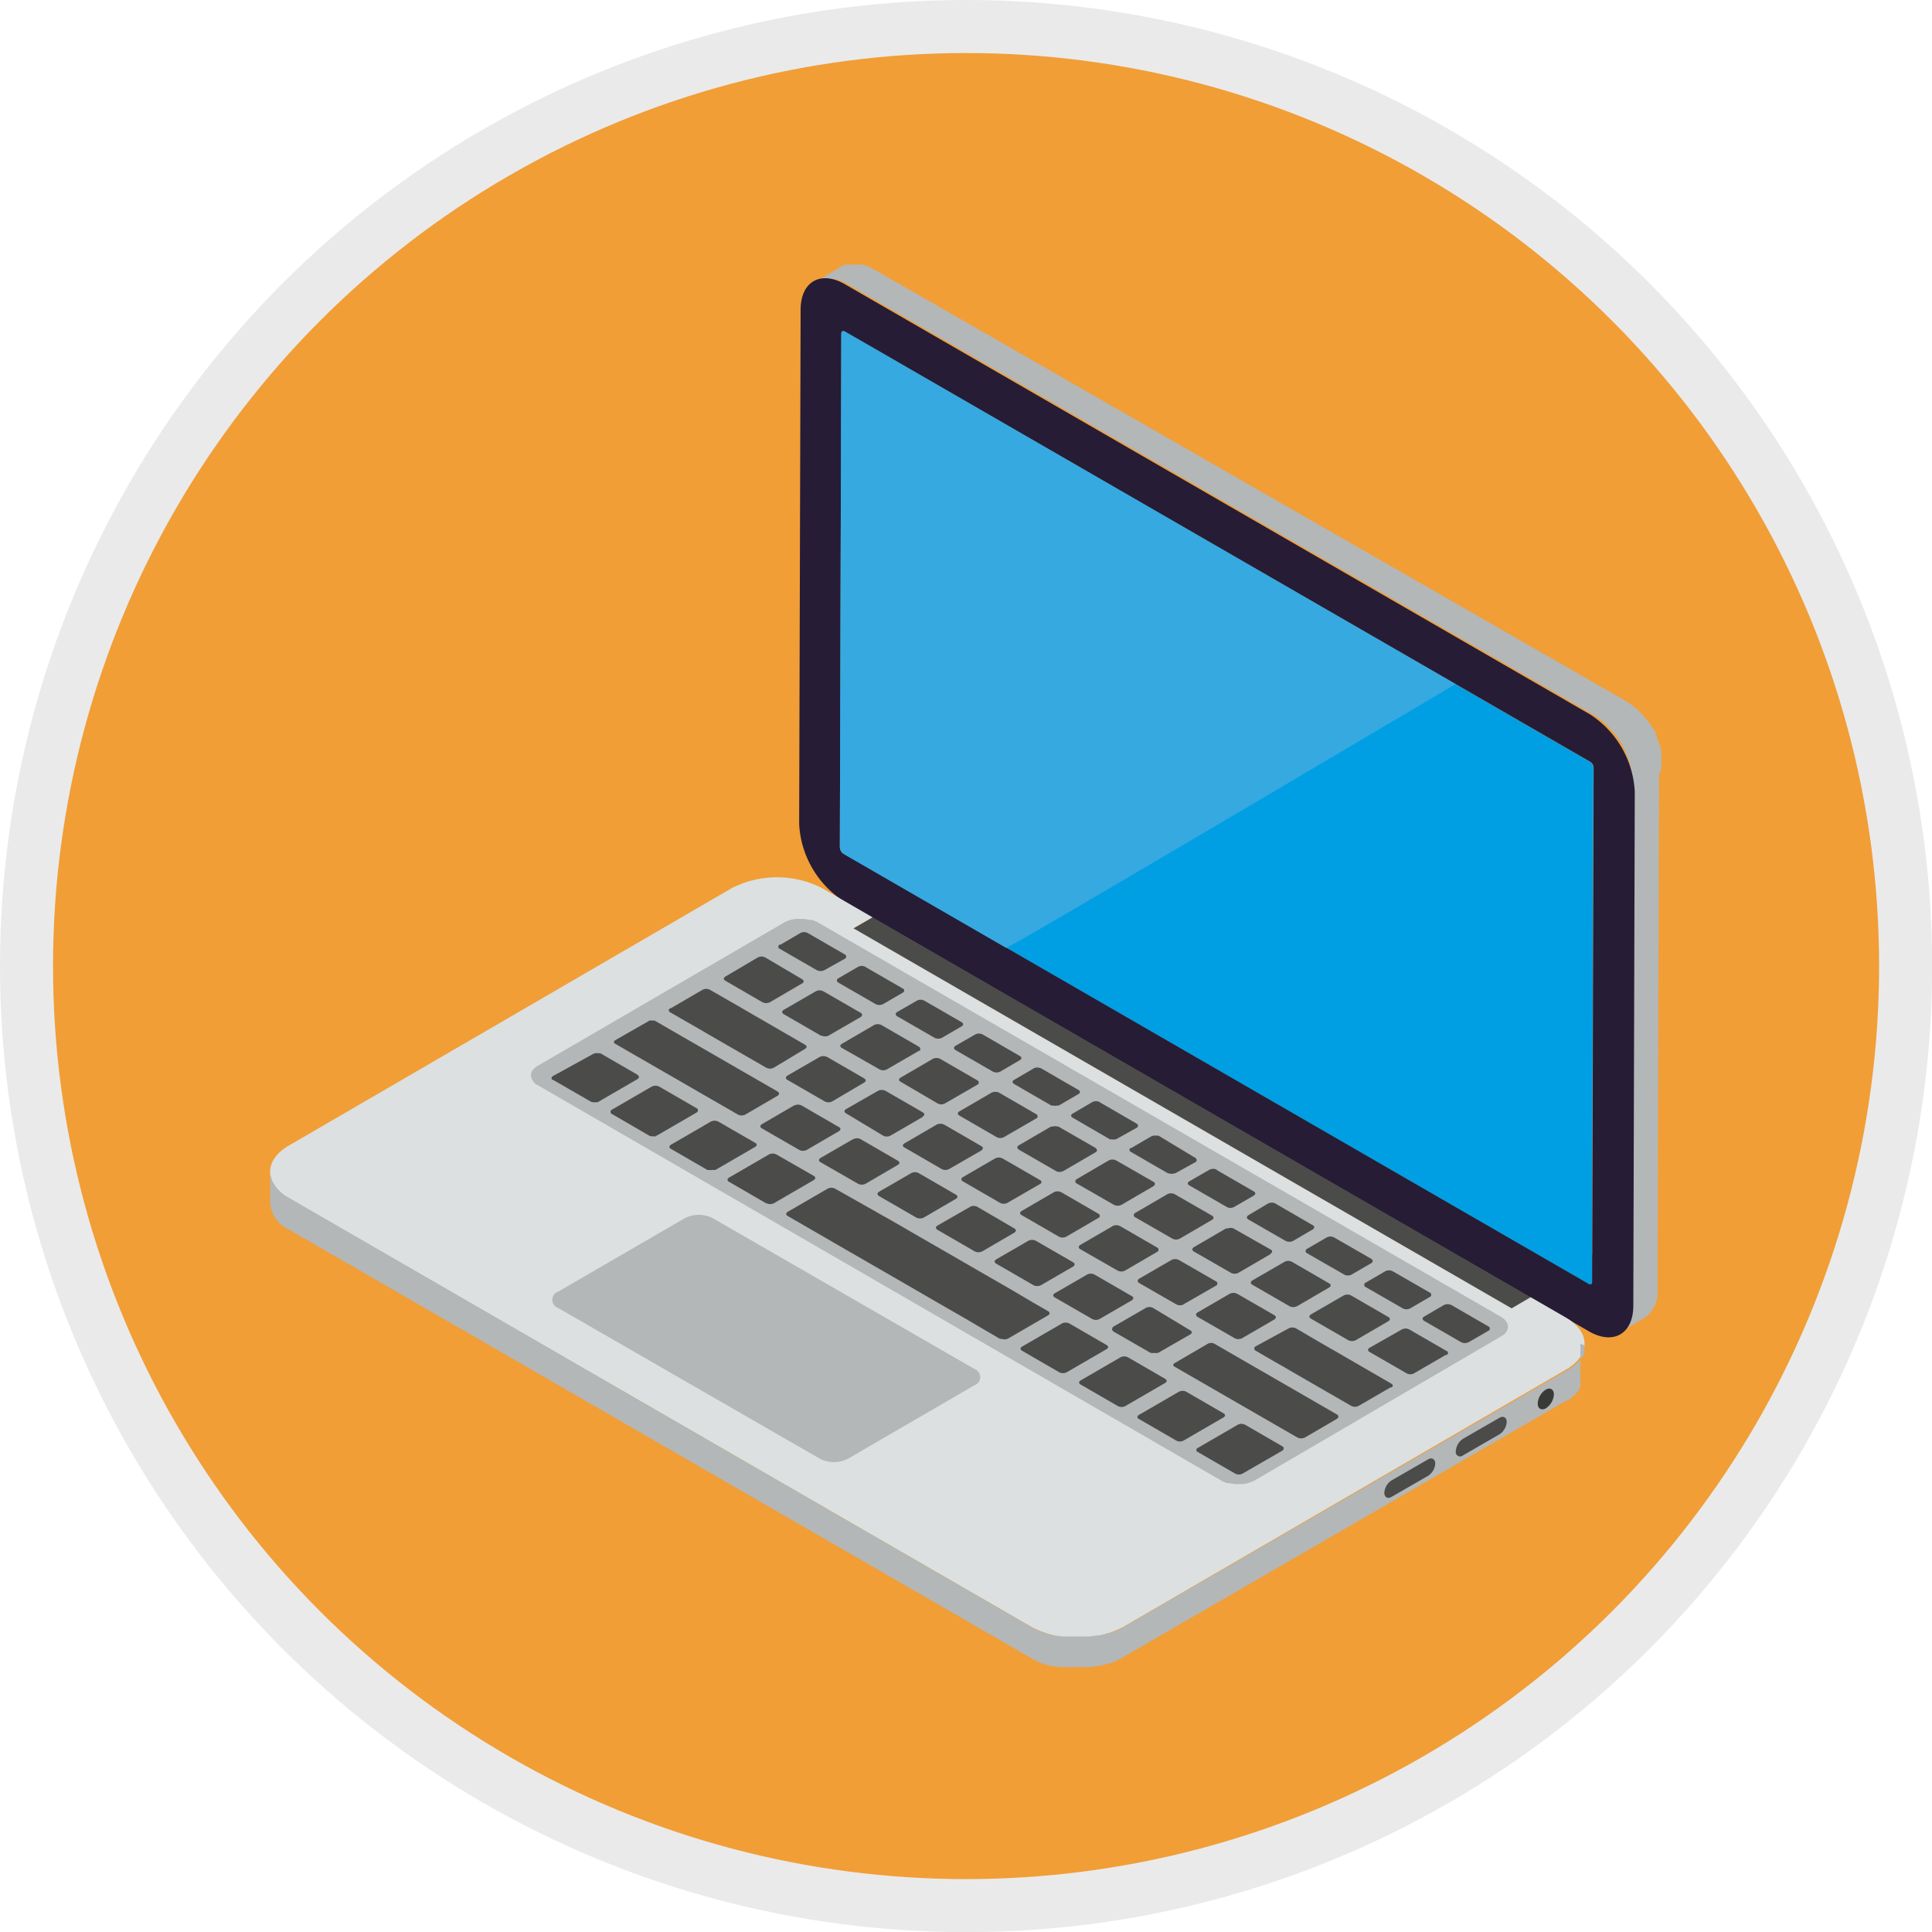 <svg id="Livello_1" data-name="Livello 1" xmlns="http://www.w3.org/2000/svg" xmlns:xlink="http://www.w3.org/1999/xlink" viewBox="0 0 145.73 145.73"><defs><style>.cls-1{fill:none;}.cls-2{fill:#f19e37;stroke:#eaeaea;stroke-miterlimit:10;stroke-width:4px;}.cls-3{isolation:isolate;}.cls-4{clip-path:url(#clip-path);}.cls-5{fill:#464545;}.cls-6{fill:#444443;}.cls-7{fill:#414142;}.cls-8{fill:#40403f;}.cls-9{fill:#3e3e3d;}.cls-10{fill:#3d3d3b;}.cls-11{fill:#3b3a3a;}.cls-12{fill:#393938;}.cls-13{fill:#383736;}.cls-14{fill:#353535;}.cls-15{fill:#343433;}.cls-16{fill:#333332;}.cls-17{fill:#313131;}.cls-18{fill:#2e2f2f;}.cls-19{fill:#2d2e2d;}.cls-20{fill:#2f2f2e;}.cls-21{clip-path:url(#clip-path-2);}.cls-22{clip-path:url(#clip-path-3);}.cls-23{fill:#a2bfbf;}.cls-24{fill:#9ebab9;}.cls-25{fill:#9bb6b4;}.cls-26{fill:#95b1af;}.cls-27{fill:#91acab;}.cls-28{fill:#8da7a7;}.cls-29{fill:#89a3a1;}.cls-30{fill:#879f9d;}.cls-31{fill:#819998;}.cls-32{fill:#7d9494;}.cls-33{fill:#4b4b4a;}.cls-34{clip-path:url(#clip-path-4);}.cls-35{clip-path:url(#clip-path-5);}.cls-36{fill:#6a7d7b;}.cls-37{fill:#6d8180;}.cls-38{fill:#b0cecc;}.cls-39{fill:#009fe3;}.cls-40{clip-path:url(#clip-path-6);}.cls-41{fill:#6d8280;}.cls-42{fill:#728686;}.cls-43{fill:#758b89;}.cls-44{fill:#7a8f8f;}.cls-45{fill:#b3b7b7;}.cls-46{fill:#261c35;}.cls-47{fill:#434342;}.cls-48{fill:#dce0e0;}.cls-49{fill:#36a9e1;}</style><clipPath id="clip-path" transform="translate(-5.28 -5.34)"><path class="cls-1" d="M68.91,69.74l2-1.19a.59.59,0,0,1-.26-.45l-2,1.19A.59.59,0,0,0,68.91,69.74Z"/></clipPath><clipPath id="clip-path-2" transform="translate(-5.28 -5.34)"><path class="cls-1" d="M70.89,29.13l-2,1.2s-.08.08-.08.17l2-1.2A.19.19,0,0,1,70.89,29.13Z"/></clipPath><clipPath id="clip-path-3" transform="translate(-5.28 -5.34)"><path class="cls-1" d="M70.89,29.13l-2,1.2a.17.17,0,0,1,.18,0l2-1.19A.2.2,0,0,0,70.89,29.13Z"/></clipPath><clipPath id="clip-path-4" transform="translate(-5.28 -5.34)"><path class="cls-1" d="M125.31,102.21l2-1.19a.19.19,0,0,1-.19,0l-2,1.19A.19.19,0,0,0,125.31,102.21Z"/></clipPath><clipPath id="clip-path-5" transform="translate(-5.28 -5.34)"><path class="cls-1" d="M125.31,102.21l2-1.19a.21.21,0,0,0,.07-.17L125.38,102A.2.2,0,0,1,125.31,102.21Z"/></clipPath><clipPath id="clip-path-6" transform="translate(-5.28 -5.34)"><path class="cls-1" d="M125.49,63.25l2.05-1.19a.58.58,0,0,0-.26-.46l-2,1.2A.55.55,0,0,1,125.49,63.25Z"/></clipPath></defs><title>G10_11_03</title><circle class="cls-2" cx="72.87" cy="72.87" r="70.87"/><g class="cls-3"><g class="cls-4"><g class="cls-3"><path class="cls-5" d="M68.91,69.74l2-1.19a.27.27,0,0,1-.08-.07l-2,1.19a.27.27,0,0,0,.08.07" transform="translate(-5.28 -5.34)"/><path class="cls-6" d="M68.83,69.67l2-1.19,0,0-2,1.19,0,0" transform="translate(-5.28 -5.34)"/><path class="cls-7" d="M68.8,69.64l2-1.19,0,0-2,1.19,0,0" transform="translate(-5.28 -5.34)"/><path class="cls-8" d="M68.78,69.62l2-1.19,0,0-2,1.19,0,0" transform="translate(-5.28 -5.34)"/><path class="cls-9" d="M68.76,69.59l2-1.19,0,0-2.05,1.19,0,0" transform="translate(-5.28 -5.34)"/><path class="cls-10" d="M68.74,69.57l2.05-1.19v0l-2,1.19v0" transform="translate(-5.28 -5.34)"/><path class="cls-11" d="M68.73,69.55l2-1.19v0l-2,1.2v0" transform="translate(-5.28 -5.34)"/><path class="cls-12" d="M68.72,69.53l2-1.2v0L68.71,69.5v0" transform="translate(-5.28 -5.34)"/><path class="cls-13" d="M68.71,69.5l2.05-1.19v0l-2.06,1.19,0,0" transform="translate(-5.28 -5.34)"/><path class="cls-14" d="M68.69,69.48l2.06-1.19v0l-2,1.19v0" transform="translate(-5.28 -5.34)"/><path class="cls-15" d="M68.69,69.46l2-1.19v0l-2,1.19v0" transform="translate(-5.28 -5.34)"/><path class="cls-16" d="M68.68,69.43l2-1.19v0l-2,1.2v0" transform="translate(-5.28 -5.34)"/><path class="cls-17" d="M68.67,69.41l2-1.2v0l-2,1.2v0" transform="translate(-5.28 -5.34)"/><path class="cls-18" d="M68.66,69.38l2-1.2v0l-2.06,1.19v0" transform="translate(-5.28 -5.34)"/><path class="cls-19" d="M68.65,69.34l2.06-1.19a.09.09,0,0,1,0-.05l-2,1.19v0" transform="translate(-5.28 -5.34)"/></g></g></g><polygon class="cls-20" points="63.37 63.95 65.42 62.76 65.53 23.97 63.48 25.16 63.37 63.95"/><g class="cls-3"><g class="cls-21"><g class="cls-3"><path class="cls-19" d="M68.76,30.5l2-1.2a.19.19,0,0,1,.08-.17l-2,1.2s-.08.08-.08.17" transform="translate(-5.28 -5.34)"/></g></g></g><g class="cls-3"><g class="cls-22"><g class="cls-3"><path class="cls-23" d="M69,30.34l2-1.19,0,0L69,30.33h0" transform="translate(-5.28 -5.34)"/><path class="cls-24" d="M69,30.33,71,29.13h0L69,30.32h0" transform="translate(-5.28 -5.34)"/><path class="cls-25" d="M69,30.32,71,29.12h0l-2,1.19h0" transform="translate(-5.28 -5.34)"/><path class="cls-26" d="M68.93,30.31l2-1.19h0l-2.06,1.19h0" transform="translate(-5.28 -5.34)"/><path class="cls-27" d="M68.91,30.31,71,29.12h0l-2,1.19h0" transform="translate(-5.28 -5.34)"/><path class="cls-28" d="M68.9,30.31l2-1.19h0l-2.05,1.19h0" transform="translate(-5.28 -5.34)"/><path class="cls-29" d="M68.88,30.31l2.05-1.19h0l-2,1.19h0" transform="translate(-5.28 -5.34)"/><path class="cls-30" d="M68.87,30.31l2-1.19h0l-2.05,1.19h0" transform="translate(-5.28 -5.34)"/><path class="cls-31" d="M68.85,30.32l2.05-1.19h0l-2,1.2h0" transform="translate(-5.28 -5.34)"/><polyline class="cls-32" points="63.56 24.99 65.61 23.8 65.61 23.8 63.56 24.99 63.56 24.99"/></g></g></g><polygon class="cls-33" points="119.84 96.85 121.89 95.66 65.68 63.21 63.63 64.4 119.84 96.85"/><g class="cls-3"><g class="cls-34"><g class="cls-3"><polyline class="cls-14" points="120.03 96.87 122.08 95.68 122.08 95.68 120.03 96.87 120.03 96.87"/><path class="cls-13" d="M125.3,102.21l2.06-1.19h0l-2,1.19h0" transform="translate(-5.28 -5.34)"/><path class="cls-12" d="M125.29,102.22l2-1.19h0l-2,1.19h0" transform="translate(-5.28 -5.34)"/><path class="cls-11" d="M125.28,102.22l2-1.19h0l-2,1.2h0" transform="translate(-5.28 -5.34)"/><path class="cls-10" d="M125.26,102.23l2-1.2h0l-2,1.19h0" transform="translate(-5.28 -5.34)"/><path class="cls-9" d="M125.25,102.23l2-1.19h0l-2,1.19h0" transform="translate(-5.28 -5.34)"/><path class="cls-8" d="M125.23,102.23l2-1.19h0l-2.05,1.2h0" transform="translate(-5.28 -5.34)"/><path class="cls-7" d="M125.21,102.23l2.05-1.2h0l-2,1.19h0" transform="translate(-5.28 -5.34)"/><path class="cls-6" d="M125.19,102.22l2-1.19h0l-2,1.19h0" transform="translate(-5.28 -5.34)"/><path class="cls-5" d="M125.16,102.21l2-1.19,0,0-2,1.19,0,0" transform="translate(-5.28 -5.34)"/></g></g></g><g class="cls-3"><g class="cls-35"><g class="cls-3"><path class="cls-36" d="M125.31,102.21l2-1.19a.21.21,0,0,0,.07-.17L125.38,102a.2.2,0,0,1-.07.17" transform="translate(-5.28 -5.34)"/></g></g></g><polygon class="cls-37" points="120.1 96.7 122.15 95.51 122.26 56.72 120.21 57.91 120.1 96.7"/><polygon class="cls-38" points="119.95 57.46 122 56.27 65.79 23.81 63.74 25 119.95 57.46"/><path class="cls-39" d="M69,30.34c-.14-.08-.26,0-.26.16l-.11,38.79a.59.59,0,0,0,.26.45l56.21,32.45c.14.09.26,0,.26-.15l.11-38.79a.55.55,0,0,0-.26-.45Z" transform="translate(-5.28 -5.34)"/><g class="cls-3"><g class="cls-40"><g class="cls-3"><path class="cls-36" d="M125.49,63.25l2.05-1.19V62l-2.05,1.19v0" transform="translate(-5.28 -5.34)"/><path class="cls-41" d="M125.49,63.2,127.54,62v0l-2,1.19v0" transform="translate(-5.28 -5.34)"/><path class="cls-42" d="M125.48,63.16l2-1.19v0l-2,1.19v0" transform="translate(-5.28 -5.34)"/><path class="cls-43" d="M125.48,63.13l2-1.19v0l-2,1.19v0" transform="translate(-5.28 -5.34)"/><path class="cls-44" d="M125.47,63.1l2-1.19v0l-2.05,1.19v0" transform="translate(-5.28 -5.34)"/><path class="cls-32" d="M125.46,63.08l2.05-1.19v0l-2,1.2v0" transform="translate(-5.28 -5.34)"/><path class="cls-31" d="M125.45,63.06l2-1.2v0l-2,1.19v0" transform="translate(-5.28 -5.34)"/><path class="cls-30" d="M125.44,63l2-1.19v0l-2,1.19v0" transform="translate(-5.28 -5.34)"/><path class="cls-29" d="M125.43,63l2-1.19,0,0-2,1.19,0,0" transform="translate(-5.28 -5.34)"/><path class="cls-28" d="M125.41,63l2-1.19v0l-2,1.2v0" transform="translate(-5.28 -5.34)"/><path class="cls-27" d="M125.4,63l2-1.2v0l-2,1.19v0" transform="translate(-5.28 -5.34)"/><path class="cls-26" d="M125.39,62.94l2-1.19,0,0-2,1.19,0,0" transform="translate(-5.28 -5.34)"/><path class="cls-25" d="M125.37,62.92l2-1.19,0,0-2.05,1.19,0,0" transform="translate(-5.28 -5.34)"/><path class="cls-24" d="M125.35,62.89l2.05-1.19,0,0-2.05,1.19,0,0" transform="translate(-5.28 -5.34)"/><path class="cls-23" d="M125.32,62.86l2.05-1.19-.09-.07-2,1.2.09.06" transform="translate(-5.28 -5.34)"/></g></g></g><path class="cls-45" d="M130.6,63.26v-.07l0-.08c0-.08,0-.17,0-.26a.69.69,0,0,1,0-.13s0,0,0-.06,0-.11,0-.17a.83.83,0,0,0,0-.15l0-.09a1,1,0,0,0,0-.14l0-.11-.06-.16a.76.76,0,0,0,0-.11s0,0,0,0l-.12-.3v-.06a2.56,2.56,0,0,1-.11-.24.56.56,0,0,1,0-.08.93.93,0,0,0-.05-.1l0-.1-.11-.21a.1.1,0,0,0,0-.05v0c0-.1-.11-.19-.17-.29l0,0-.06-.1-.1-.15-.07-.09-.09-.12-.07-.09a.76.76,0,0,1-.08-.11,1,1,0,0,1-.13-.16l-.06-.06-.07-.08-.23-.24-.07-.08,0,0a4.45,4.45,0,0,0-.47-.41l-.09-.07a4.3,4.3,0,0,0-.52-.35L71.08,25.59l-.42-.21,0,0-.08,0-.24-.08-.07,0h-.08l-.13,0-.09,0h-.25a.85.85,0,0,0-.16,0h-.06l-.2,0h-.09l-.1,0-.09,0,0,0h0l-.17.08h0l-2,1.19h0l.22-.1,0,0,.19-.06h.06a2,2,0,0,1,.24,0h.37l.18,0,.13,0,.15,0,.24.08.13.06a2.74,2.74,0,0,1,.42.21l56.21,32.45a4.3,4.3,0,0,1,.52.35l.09.07a4.45,4.45,0,0,1,.47.41l.11.11.23.24.13.15.13.16.15.19.09.13a2.49,2.49,0,0,1,.17.24l.06.09a3.24,3.24,0,0,1,.21.35l0,.05.16.31,0,.1c.05.11.11.21.15.32l0,.05a2.39,2.39,0,0,1,.15.37.36.36,0,0,1,0,.11l.09.26a1,1,0,0,1,0,.14,2.17,2.17,0,0,1,.07.24c0,.06,0,.12,0,.17a1.06,1.06,0,0,0,0,.19c0,.09,0,.18,0,.27s0,.09,0,.14a5.85,5.85,0,0,1,0,.59l-.11,38.79a2.34,2.34,0,0,1-1,2.15l2.05-1.19a2.34,2.34,0,0,0,1-2.15l.11-38.79A5.85,5.85,0,0,0,130.6,63.26Z" transform="translate(-5.28 -5.34)"/><path class="cls-46" d="M125.24,59.24a7.41,7.41,0,0,1,3.35,5.8l-.11,38.79c0,2.13-1.52,3-3.37,1.92L68.9,73.3a7.38,7.38,0,0,1-3.34-5.8l.11-38.79c0-2.13,1.51-3,3.36-1.92ZM68.65,69.29a.59.59,0,0,0,.26.45l56.21,32.45c.14.09.26,0,.26-.15l.11-38.79a.55.55,0,0,0-.26-.45L69,30.34c-.14-.08-.26,0-.26.16l-.11,38.79" transform="translate(-5.28 -5.34)"/><polygon class="cls-18" points="114.02 98.69 114.01 101.06 64.37 72.4 64.37 70.03 114.02 98.69"/><polygon class="cls-47" points="115.46 97.85 115.45 100.22 114.01 101.06 114.02 98.69 115.46 97.85"/><polygon class="cls-33" points="115.46 97.85 114.02 98.69 64.37 70.03 65.81 69.19 115.46 97.85"/><path class="cls-48" d="M123.39,104.72l-2.65-1.53-1.44.84L69.65,75.36l1.44-.83-3.8-2.2a7.5,7.5,0,0,0-6.81,0L27.05,91.76c-1.87,1.09-1.85,2.85,0,3.94l56.09,32.39a7.5,7.5,0,0,0,6.81,0l33.43-19.43C125.28,107.57,125.27,105.81,123.39,104.72Z" transform="translate(-5.28 -5.34)"/><path class="cls-45" d="M45.85,85.73l18.57-10.8a2.42,2.42,0,0,1,.92-.28l.34,0a3.08,3.08,0,0,1,.68.08l.16,0,.3.11.14.07,51.54,29.76c.61.36.69.91.24,1.31a1.34,1.34,0,0,1-.23.16L99.94,117a2.53,2.53,0,0,1-.93.28h-.17a2.67,2.67,0,0,1-.85-.07l-.16,0a2.08,2.08,0,0,1-.43-.19L45.85,87.2a.9.9,0,0,1-.52-.74.66.66,0,0,1,.12-.39l.08-.09A1.19,1.19,0,0,1,45.85,85.73Z" transform="translate(-5.28 -5.34)"/><path class="cls-33" d="M54.75,91l.07,0,3-1.74a.18.18,0,0,0,0-.33L55,87.3a.65.65,0,0,0-.56,0l-3,1.74a.18.18,0,0,0,0,.33L54.25,91a.35.35,0,0,0,.13.05l.15,0a.72.72,0,0,0,.22,0" transform="translate(-5.28 -5.34)"/><path class="cls-33" d="M59.1,93.59l.14,0,3-1.74a.3.3,0,0,0,.11-.12.14.14,0,0,0,0-.09.08.08,0,0,0,0,0,.3.3,0,0,0-.08-.08l-2.81-1.62a.65.65,0,0,0-.56,0l-3,1.74c-.14.08-.16.2-.06.29l0,0,2.8,1.62.13,0a.59.59,0,0,0,.23,0h.07" transform="translate(-5.28 -5.34)"/><path class="cls-33" d="M63.09,96.1a.65.65,0,0,0,.56,0l3-1.74c.16-.09.17-.24,0-.33l-2.81-1.61a.61.61,0,0,0-.56,0l-3,1.74c-.16.09-.17.24,0,.33l2.8,1.62" transform="translate(-5.28 -5.34)"/><path class="cls-33" d="M105.53,102.46c.16-.09.16-.24,0-.32l-2.8-1.62a.59.59,0,0,0-.56,0l-2.42,1.4c-.16.1-.17.24,0,.33l2.8,1.62a.65.65,0,0,0,.56,0l2.42-1.41" transform="translate(-5.28 -5.34)"/><path class="cls-33" d="M106.59,103.08l-2.42,1.4c-.16.1-.16.24,0,.33l2.81,1.62a.62.62,0,0,0,.56,0L110,105c.15-.09.16-.23,0-.32l-2.8-1.62a.61.61,0,0,0-.57,0" transform="translate(-5.28 -5.34)"/><path class="cls-33" d="M88.13,97.22a.18.18,0,0,0,0-.33l-2.8-1.62a.62.62,0,0,0-.56,0l-2.42,1.41c-.16.09-.17.24,0,.32l2.8,1.62a.61.61,0,0,0,.56,0l2.42-1.41" transform="translate(-5.28 -5.34)"/><path class="cls-33" d="M89.2,97.83l-2.43,1.41c-.15.09-.16.24,0,.33l2.81,1.61a.61.61,0,0,0,.56,0l2.42-1.41a.18.18,0,0,0,0-.33l-2.8-1.62a.65.65,0,0,0-.56,0" transform="translate(-5.28 -5.34)"/><path class="cls-33" d="M83.71,94.67c.16-.1.17-.24,0-.33l-2.81-1.62a.62.62,0,0,0-.56,0l-2.43,1.41c-.15.09-.16.23,0,.32l2.8,1.62a.59.59,0,0,0,.56,0l2.42-1.4" transform="translate(-5.28 -5.34)"/><path class="cls-33" d="M79.3,92.12c.15-.1.16-.24,0-.33l-2.8-1.62a.64.64,0,0,0-.57,0l-2.42,1.41c-.16.09-.17.23,0,.32l2.8,1.62a.59.59,0,0,0,.56,0l2.43-1.4" transform="translate(-5.28 -5.34)"/><path class="cls-33" d="M74.88,89.56c.16-.09.16-.23,0-.32l-2.81-1.62a.62.62,0,0,0-.56,0L69.1,89c-.16.09-.16.23,0,.32L71.89,91a.61.61,0,0,0,.56,0l2.43-1.41" transform="translate(-5.28 -5.34)"/><path class="cls-33" d="M69.6,91.28l-2.42,1.4c-.16.1-.17.24,0,.33L70,94.63a.64.64,0,0,0,.57,0L73,93.21c.16-.09.16-.23,0-.32l-2.8-1.62a.59.59,0,0,0-.56,0" transform="translate(-5.28 -5.34)"/><path class="cls-33" d="M71.59,95.23c-.16.1-.16.24,0,.33l2.8,1.62a.64.64,0,0,0,.57,0l2.42-1.41c.16-.09.16-.23,0-.32l-2.8-1.62a.61.61,0,0,0-.57,0l-2.42,1.4" transform="translate(-5.28 -5.34)"/><path class="cls-33" d="M76,97.78c-.16.1-.16.24,0,.33l2.8,1.62a.64.64,0,0,0,.57,0l2.42-1.41c.15-.09.16-.23,0-.32L79,96.37a.62.62,0,0,0-.43-.05.75.75,0,0,0-.13.06L76,97.78" transform="translate(-5.28 -5.34)"/><path class="cls-33" d="M80.43,100.33c-.16.1-.17.24,0,.33l2.8,1.62a.64.64,0,0,0,.57,0l2.42-1.4c.15-.1.16-.24,0-.33l-2.81-1.62a.62.62,0,0,0-.56,0l-2.42,1.4" transform="translate(-5.28 -5.34)"/><path class="cls-33" d="M84.85,102.88c-.16.1-.17.24,0,.33l2.81,1.62a.59.59,0,0,0,.56,0l2.42-1.4c.16-.1.17-.24,0-.33l-2.8-1.62a.61.61,0,0,0-.56,0l-2.42,1.4" transform="translate(-5.28 -5.34)"/><path class="cls-33" d="M89.19,105.52c-.07.09,0,.18.07.25l2.81,1.62.06,0a.73.73,0,0,0,.22,0,.57.57,0,0,0,.22,0l.06,0L95.05,106c.16-.09.17-.23,0-.32L92.26,104a.59.59,0,0,0-.56,0l-2.42,1.4a.36.36,0,0,0-.09.08" transform="translate(-5.28 -5.34)"/><path class="cls-33" d="M94.54,103.73,97,102.32a.18.18,0,0,0,0-.33l-2.8-1.61a.61.61,0,0,0-.56,0l-2.43,1.41a.18.18,0,0,0,0,.33l2.8,1.61a.61.61,0,0,0,.56,0" transform="translate(-5.28 -5.34)"/><path class="cls-33" d="M95.61,104.34a.18.18,0,0,0,0,.33l2.8,1.61a.61.61,0,0,0,.56,0l2.43-1.41c.15-.09.16-.24,0-.33l-2.8-1.61a.64.64,0,0,0-.57,0l-2.42,1.41" transform="translate(-5.28 -5.34)"/><path class="cls-33" d="M101.11,99.91c.1-.06.14-.14.12-.21a.23.23,0,0,0-.11-.11L98.32,98a.62.62,0,0,0-.43,0l-.13,0-2.42,1.41c-.12.07-.15.17-.1.25a.36.36,0,0,0,.09.08l2.8,1.61a.61.61,0,0,0,.56,0l2.42-1.41" transform="translate(-5.28 -5.34)"/><path class="cls-33" d="M96.69,97.36c.16-.09.17-.24,0-.33l-2.8-1.61a.61.61,0,0,0-.56,0l-2.42,1.41a.18.18,0,0,0,0,.33l2.8,1.61a.61.61,0,0,0,.56,0l2.42-1.41" transform="translate(-5.28 -5.34)"/><path class="cls-33" d="M92.28,94.81c.15-.09.16-.24,0-.33l-2.81-1.61a.61.61,0,0,0-.56,0L86.5,94.28a.18.18,0,0,0,0,.33l2.8,1.61a.64.64,0,0,0,.57,0l2.42-1.41" transform="translate(-5.28 -5.34)"/><path class="cls-33" d="M88,92.18c.06-.08,0-.18-.08-.25l-2.8-1.61a.09.09,0,0,0-.07,0,.58.58,0,0,0-.37,0l-.13,0-2.42,1.41a.24.24,0,0,0-.09.08c-.06.08,0,.18.08.24l2.81,1.62a.51.51,0,0,0,.35.06.73.73,0,0,0,.21-.06l2.42-1.41a.24.24,0,0,0,.09-.08" transform="translate(-5.28 -5.34)"/><path class="cls-33" d="M83.44,89.71a.18.18,0,0,0,0-.33l-2.8-1.62a.67.67,0,0,0-.57,0l-2.42,1.41c-.16.09-.16.23,0,.32l2.8,1.62a.59.59,0,0,0,.56,0l2.42-1.4" transform="translate(-5.28 -5.34)"/><path class="cls-33" d="M79,87.16a.18.18,0,0,0,0-.33l-2.8-1.62a.61.61,0,0,0-.56,0l-2.42,1.41c-.16.09-.17.23,0,.32L76,88.57a.59.59,0,0,0,.56,0L79,87.16" transform="translate(-5.28 -5.34)"/><path class="cls-33" d="M74.66,84.57a.16.16,0,0,0,0-.21.24.24,0,0,0-.09-.08l-2.8-1.62a.61.61,0,0,0-.56,0l-2.42,1.41c-.16.09-.17.23,0,.32L71.62,86a.59.59,0,0,0,.56,0l2.42-1.4.06,0" transform="translate(-5.28 -5.34)"/><path class="cls-33" d="M70.19,82.06c.15-.1.16-.24,0-.33l-2.81-1.62a.62.62,0,0,0-.56,0l-2.42,1.4c-.16.1-.16.24,0,.33l2.8,1.62.06,0a.64.64,0,0,0,.51,0l2.42-1.4" transform="translate(-5.28 -5.34)"/><path class="cls-33" d="M67.67,85.07a.64.64,0,0,0-.57,0l-2.42,1.4c-.16.1-.16.24,0,.33l2.81,1.62a.62.62,0,0,0,.56,0L70.46,87c.16-.09.16-.23,0-.32l-2.8-1.62" transform="translate(-5.28 -5.34)"/><path class="cls-33" d="M65.18,88.72l-2.42,1.41c-.16.09-.17.24,0,.33l2.81,1.62a.62.62,0,0,0,.56,0l2.42-1.41c.16-.09.17-.24,0-.32l-2.8-1.62a.61.61,0,0,0-.56,0" transform="translate(-5.28 -5.34)"/><path class="cls-33" d="M80.76,106.3a.64.64,0,0,0,.57,0l3-1.74c.15-.09.16-.24,0-.32l-1.11-.64-1.69-1-1.62-.93-2.8-1.62-1.62-.93-2.8-1.62L68.27,95a.61.61,0,0,0-.56,0l-3,1.74c-.16.09-.17.24,0,.33l4.41,2.55,2.81,1.62,1.61.93,2.8,1.62,1.62.93,1.7,1,1.1.64" transform="translate(-5.28 -5.34)"/><path class="cls-33" d="M85.18,108.85a.62.62,0,0,0,.56,0l3-1.74c.16-.09.17-.23,0-.32l-2.8-1.62a.62.62,0,0,0-.56,0l-3,1.74c-.16.09-.16.23,0,.32l2.8,1.62" transform="translate(-5.28 -5.34)"/><path class="cls-33" d="M89.6,111.4a.62.62,0,0,0,.56,0l3-1.74c.16-.09.16-.23,0-.32l-2.8-1.62a.62.62,0,0,0-.56,0l-3,1.74c-.16.09-.17.24,0,.32l2.8,1.62" transform="translate(-5.28 -5.34)"/><path class="cls-33" d="M94,114a.59.59,0,0,0,.56,0l3-1.74c.16-.09.17-.23,0-.32l-2.8-1.62a.61.61,0,0,0-.56,0l-3,1.74c-.16.09-.17.24,0,.32L94,114" transform="translate(-5.28 -5.34)"/><path class="cls-33" d="M102,114.76a.18.18,0,0,0,0-.33l-2.8-1.62a.61.61,0,0,0-.56,0l-3,1.74c-.16.09-.17.24,0,.32l2.8,1.62a.61.61,0,0,0,.57,0l3-1.73" transform="translate(-5.28 -5.34)"/><path class="cls-33" d="M106.12,112.36c.15-.09.16-.24,0-.33l-9.25-5.34a.55.55,0,0,0-.47,0l-2.52,1.47c-.13.07-.14.2,0,.27l9.26,5.34a.64.64,0,0,0,.57,0l2.42-1.41" transform="translate(-5.28 -5.34)"/><path class="cls-33" d="M110.23,110c.13-.08.15-.2,0-.29l0,0-4.42-2.56-.77-.44-2-1.17a.61.61,0,0,0-.56,0L100,106.89a.24.24,0,0,0-.11.12c0,.08,0,.15.1.21l1.48.86.55.31.77.45,4.42,2.55a.67.67,0,0,0,.35.06.65.65,0,0,0,.21-.07l2.43-1.41" transform="translate(-5.28 -5.34)"/><path class="cls-33" d="M114.37,107.56a.17.17,0,0,0,0-.33l-2.79-1.61a.61.61,0,0,0-.56,0L108.59,107c-.16.09-.16.23,0,.32l2.79,1.61a.59.59,0,0,0,.56,0l2.43-1.41" transform="translate(-5.28 -5.34)"/><path class="cls-33" d="M114.75,103.78a.61.61,0,0,0-.56,0l-1.49.87c-.15.08-.15.23,0,.32l2.79,1.61a.64.64,0,0,0,.57,0l1.49-.86a.18.18,0,0,0,0-.33l-2.79-1.61" transform="translate(-5.28 -5.34)"/><path class="cls-33" d="M110.33,101.23a.61.61,0,0,0-.56,0l-1.48.86a.18.18,0,0,0,0,.33l2.8,1.61a.61.61,0,0,0,.56,0l1.48-.86a.18.18,0,0,0,0-.33l-2.8-1.61" transform="translate(-5.28 -5.34)"/><path class="cls-33" d="M105.91,98.68a.61.61,0,0,0-.56,0l-1.48.86a.18.18,0,0,0,0,.33l2.8,1.61a.61.61,0,0,0,.56,0l1.48-.86a.18.18,0,0,0,0-.33l-2.8-1.61" transform="translate(-5.28 -5.34)"/><path class="cls-33" d="M101.49,96.12a.65.65,0,0,0-.56,0L99.45,97c-.15.09-.16.24,0,.33l2.8,1.61a.64.64,0,0,0,.57,0l1.47-.86c.16-.09.17-.24,0-.33l-2.8-1.62" transform="translate(-5.28 -5.34)"/><path class="cls-33" d="M97.07,93.57a.65.65,0,0,0-.56,0L95,94.44c-.16.09-.17.24,0,.32l2.81,1.62a.59.59,0,0,0,.56,0l1.47-.85c.16-.09.17-.24,0-.33l-2.81-1.62" transform="translate(-5.28 -5.34)"/><path class="cls-33" d="M92.3,91a.65.65,0,0,0-.21.07l-1.47.86-.05,0a.16.16,0,0,0,0,.29l2.8,1.62.06,0a.61.61,0,0,0,.44,0,.09.09,0,0,0,.06,0L95.45,93a.36.36,0,0,0,.09-.08.16.16,0,0,0,0-.09.19.19,0,0,0-.11-.16L92.66,91l-.14,0a.81.81,0,0,0-.22,0" transform="translate(-5.28 -5.34)"/><path class="cls-33" d="M88.24,88.47a.64.64,0,0,0-.57,0l-1.47.86c-.16.09-.17.23,0,.32L89,91.28l.13,0a.76.76,0,0,0,.3,0,.52.52,0,0,0,.13-.06L91,90.42c.1-.06.14-.14.11-.21a.17.17,0,0,0-.1-.12l-2.8-1.62" transform="translate(-5.28 -5.34)"/><path class="cls-33" d="M83.54,85.86a.57.57,0,0,0-.29.07l-1.47.86c-.16.09-.16.23,0,.32l2.8,1.62.13,0a.61.61,0,0,0,.3,0,.25.25,0,0,0,.13,0l1.48-.86c.16-.09.16-.23,0-.32l-2.8-1.62a.64.64,0,0,0-.28-.06" transform="translate(-5.28 -5.34)"/><path class="cls-33" d="M79.4,83.37a.61.61,0,0,0-.56,0l-1.48.85c-.16.1-.16.24,0,.33l2.81,1.62a.62.62,0,0,0,.56,0l1.47-.86c.16-.09.17-.23,0-.32l-2.8-1.62" transform="translate(-5.28 -5.34)"/><path class="cls-33" d="M75,80.82a.59.59,0,0,0-.56,0l-1.48.85c-.15.09-.16.24,0,.33l2.81,1.62a.62.62,0,0,0,.56,0l1.48-.86c.15-.09.16-.23,0-.32L75,80.82" transform="translate(-5.28 -5.34)"/><path class="cls-33" d="M70.56,78.27a.61.61,0,0,0-.56,0l-1.48.86c-.15.09-.16.24,0,.33l2.81,1.62a.62.62,0,0,0,.56,0l1.48-.86c.15-.09.16-.24,0-.32l-2.81-1.62" transform="translate(-5.28 -5.34)"/><path class="cls-33" d="M64.1,76.59a.17.17,0,0,0,0,.32l2.79,1.61a.64.64,0,0,0,.57,0L69,77.66a.18.18,0,0,0,0-.33l-2.79-1.61a.61.61,0,0,0-.56,0l-1.49.87" transform="translate(-5.28 -5.34)"/><path class="cls-33" d="M60,79c-.16.09-.16.23,0,.32l2.79,1.62a.65.65,0,0,0,.56,0l2.43-1.42c.16-.09.16-.23,0-.32L63,77.56a.61.61,0,0,0-.56,0L60,79" transform="translate(-5.28 -5.34)"/><path class="cls-33" d="M55.85,81.38c-.16.09-.17.24,0,.33l2.42,1.39.39.23,4.42,2.55a.62.62,0,0,0,.56,0L66,84.46c.16-.09.16-.23,0-.32l-4.41-2.55-.39-.23L58.83,80a.61.61,0,0,0-.56,0l-2.42,1.41" transform="translate(-5.28 -5.34)"/><path class="cls-33" d="M51.69,83.8a.17.17,0,0,0-.1.14s0,.09.09.13l9.26,5.34a.61.61,0,0,0,.56,0L63.92,88c.12-.07.15-.17.1-.25a.36.36,0,0,0-.09-.08l-9.26-5.34a.28.28,0,0,0-.16,0,.51.51,0,0,0-.25,0l0,0L51.69,83.8" transform="translate(-5.28 -5.34)"/><path class="cls-33" d="M47,86.5c-.13.08-.16.2-.06.29l.05,0,2.81,1.62a.49.49,0,0,0,.28.07.85.85,0,0,0,.22,0l.06,0,3-1.74a.36.36,0,0,0,.09-.08c.06-.08,0-.18-.08-.25l-2.8-1.62-.13,0a.66.66,0,0,0-.44.06L47,86.5" transform="translate(-5.28 -5.34)"/><path class="cls-45" d="M124.8,106.84c0,.06,0,.11,0,.16l0,.12s0,.1,0,.14a.61.61,0,0,0,0,.12l-.07.15-.07.11-.11.17-.08.09a2.09,2.09,0,0,1-.2.22l-.08.08-.15.12-.13.11-.18.11-.18.12L90,128.09l-.45.23-.14.06-.38.14-.14,0-.24.07-.19.05-.27.06-.18,0-.55.08h-.17l-.32,0h-.7l-.24,0-.22,0-.24,0-.22,0-.25-.05-.2,0-.3-.07-.17-.05a3.81,3.81,0,0,1-.51-.17l-.07,0a5,5,0,0,1-.66-.31L27.08,95.7a2.76,2.76,0,0,1-1.33-1.45,1.7,1.7,0,0,1-.09-.54v2.38a2.39,2.39,0,0,0,1.42,2l56.1,32.39a4.33,4.33,0,0,0,.65.31l0,0h0l.51.18h0l.12,0,.3.07.08,0,.12,0,.25.05.11,0h.11l.24,0H86l.25,0h.69l.33,0h.17a5,5,0,0,0,.54-.08h0l.15,0,.27-.06.19-.05.25-.07,0,0,.09,0,.37-.14.14-.06a3.17,3.17,0,0,0,.45-.23L123.4,111l.06,0a.91.91,0,0,1,.13-.08l.17-.12a.69.69,0,0,0,.13-.11l.15-.12,0,0,.05-.06a2.18,2.18,0,0,0,.21-.22l0,0,0,0,.12-.17,0-.07s0,0,0,0a1,1,0,0,0,.07-.15.59.59,0,0,1,0-.08,0,0,0,0,0,0,0,.83.83,0,0,0,0-.15l0-.1v0a.77.77,0,0,0,0-.15s0-.07,0-.1V106.7S124.8,106.8,124.8,106.84Z" transform="translate(-5.28 -5.34)"/><path class="cls-33" d="M118.39,112.28c.3-.17.54,0,.54.31a1.2,1.2,0,0,1-.53.93l-2.77,1.6a.33.33,0,0,1-.54-.31,1.22,1.22,0,0,1,.54-.94Z" transform="translate(-5.28 -5.34)"/><path class="cls-33" d="M113,115.42c.3-.18.54,0,.54.31a1.18,1.18,0,0,1-.54.93l-2.76,1.59c-.3.18-.54,0-.54-.3a1.19,1.19,0,0,1,.54-.94Z" transform="translate(-5.28 -5.34)"/><path class="cls-12" d="M121.88,110.16c.33-.2.61,0,.61.35a1.35,1.35,0,0,1-.61,1.06c-.34.19-.61,0-.61-.35A1.31,1.31,0,0,1,121.88,110.16Z" transform="translate(-5.28 -5.34)"/><path class="cls-49" d="M69,30.34c-.14-.08-.26,0-.26.16l-.11,38.79a.59.59,0,0,0,.26.45l12.29,7.1c.15.08,33.89-19.9,33.89-19.9Z" transform="translate(-5.28 -5.34)"/><path class="cls-45" d="M78.78,108.6a.65.65,0,0,1,0,1.23l-9.54,5.54a2.33,2.33,0,0,1-2.12,0L47.38,104a.65.65,0,0,1,0-1.23l9.55-5.54a2.33,2.33,0,0,1,2.12,0Z" transform="translate(-5.28 -5.34)"/></svg>